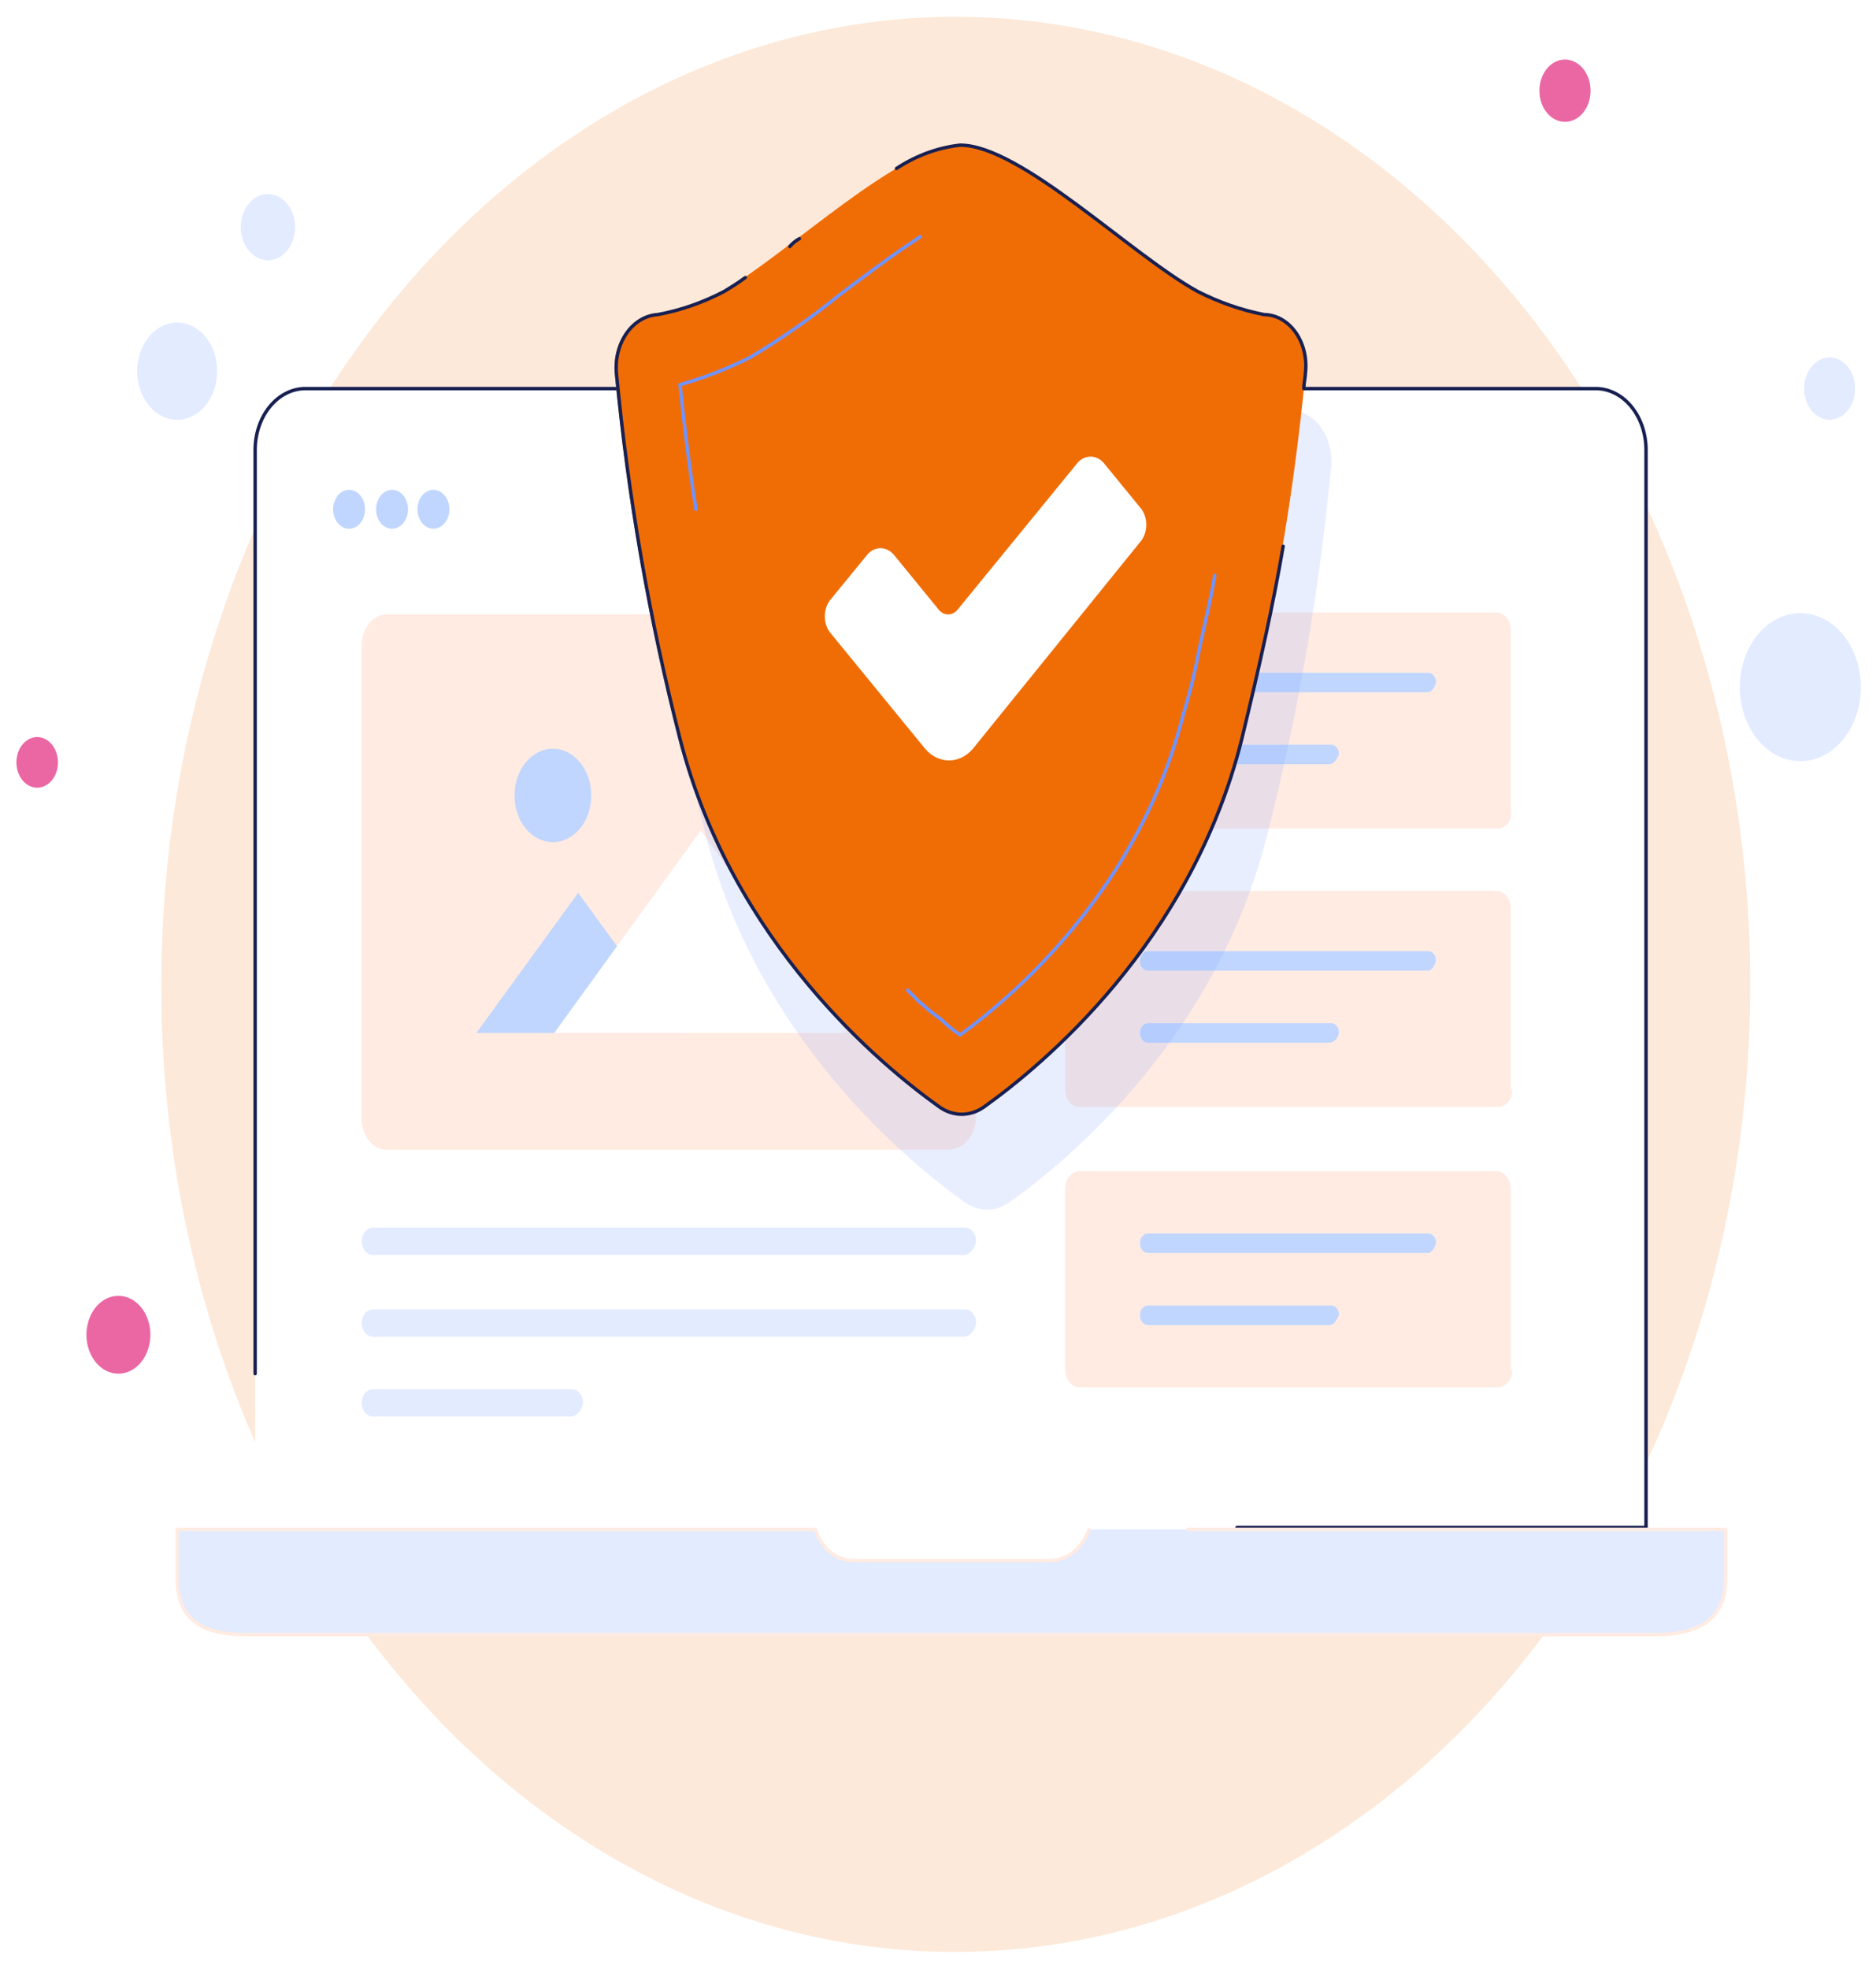 <svg width="551" height="578" viewBox="0 0 551 578" fill="none" xmlns="http://www.w3.org/2000/svg">
<g filter="url(#filter0_d_5072_4283)">
<path d="M279.662 569.086C325.859 569.341 371.078 552.896 409.59 521.835C448.103 490.774 478.176 446.495 496 394.608C513.823 342.721 518.596 285.56 509.711 230.368C500.827 175.175 478.687 124.436 446.095 84.576C413.503 44.717 371.927 17.532 326.633 6.466C281.34 -4.601 234.367 0.95 191.667 22.413C148.967 43.877 112.46 80.288 86.772 127.034C61.085 173.779 47.372 228.756 47.372 284.998C47.234 360.171 71.63 432.332 115.192 485.608C158.755 538.884 217.916 568.912 279.662 569.086V569.086Z" fill="#F06D06" fill-opacity="0.15"/>
<path d="M55.607 118.582C57.82 117.721 59.773 116.08 61.219 113.866C62.665 111.652 63.538 108.965 63.728 106.146C63.918 103.327 63.416 100.503 62.286 98.031C61.157 95.56 59.449 93.552 57.381 92.264C55.313 90.975 52.977 90.463 50.669 90.793C48.362 91.122 46.187 92.278 44.42 94.115C42.653 95.951 41.373 98.385 40.744 101.107C40.114 103.83 40.163 106.719 40.883 109.408C41.849 112.991 43.937 115.965 46.695 117.684C49.452 119.402 52.655 119.725 55.607 118.582V118.582Z" fill="#E2EBFF"/>
<path d="M81.12 71.96C82.626 71.375 83.955 70.259 84.939 68.753C85.923 67.247 86.517 65.419 86.647 63.502C86.777 61.584 86.436 59.663 85.667 57.981C84.899 56.3 83.737 54.934 82.33 54.057C80.924 53.181 79.334 52.832 77.765 53.056C76.195 53.281 74.715 54.067 73.513 55.317C72.311 56.566 71.441 58.222 71.013 60.074C70.585 61.927 70.618 63.892 71.109 65.721C71.765 68.158 73.185 70.18 75.06 71.349C76.935 72.517 79.113 72.737 81.12 71.96V71.96Z" fill="#E2EBFF"/>
<path d="M540.761 213.787C544.241 209.891 546.313 204.477 546.524 198.727C546.736 192.978 545.07 187.36 541.891 183.1C540.322 180.995 538.427 179.289 536.314 178.08C534.202 176.87 531.913 176.182 529.581 176.053C527.249 175.925 524.919 176.359 522.725 177.332C520.532 178.304 518.518 179.795 516.799 181.719C513.321 185.615 511.249 191.029 511.038 196.779C510.826 202.528 512.491 208.146 515.669 212.406C517.238 214.511 519.133 216.217 521.246 217.426C523.358 218.636 525.647 219.324 527.979 219.453C530.311 219.581 532.641 219.147 534.835 218.174C537.028 217.202 539.042 215.711 540.761 213.787V213.787Z" fill="#E2EBFF"/>
<path d="M542.436 116.83C543.9 115.187 544.77 112.905 544.856 110.483C544.942 108.061 544.236 105.697 542.894 103.906C542.232 103.022 541.433 102.305 540.543 101.798C539.652 101.291 538.689 101.004 537.707 100.952C536.725 100.9 535.744 101.085 534.821 101.497C533.898 101.908 533.051 102.538 532.329 103.349C530.866 104.993 529.997 107.275 529.911 109.696C529.826 112.117 530.53 114.482 531.872 116.273C532.533 117.157 533.333 117.873 534.223 118.38C535.113 118.888 536.077 119.175 537.059 119.227C538.041 119.279 539.021 119.094 539.944 118.682C540.867 118.271 541.714 117.641 542.436 116.83V116.83Z" fill="#E2EBFF"/>
<path d="M34.734 399.318C36.593 399.328 38.412 398.666 39.962 397.416C41.511 396.166 42.721 394.384 43.438 392.296C44.155 390.209 44.347 387.909 43.989 385.688C43.631 383.468 42.74 381.426 41.429 379.823C40.118 378.219 38.445 377.125 36.622 376.68C34.8 376.235 32.91 376.459 31.192 377.322C29.474 378.186 28.005 379.651 26.972 381.532C25.939 383.413 25.387 385.624 25.387 387.887C25.382 390.912 26.364 393.815 28.117 395.959C29.87 398.102 32.25 399.31 34.734 399.318V399.318Z" fill="#EA67A4"/>
<path d="M459.62 31.775C461.107 31.783 462.563 31.253 463.803 30.253C465.042 29.252 466.01 27.826 466.584 26.155C467.157 24.484 467.31 22.643 467.024 20.866C466.737 19.09 466.024 17.456 464.974 16.173C463.924 14.89 462.585 14.016 461.126 13.66C459.668 13.305 458.155 13.485 456.781 14.177C455.406 14.868 454.231 16.042 453.405 17.547C452.578 19.053 452.138 20.823 452.139 22.634C452.137 23.833 452.329 25.02 452.704 26.127C453.079 27.235 453.629 28.242 454.324 29.091C455.019 29.94 455.844 30.614 456.753 31.075C457.661 31.535 458.635 31.773 459.62 31.775V31.775Z" fill="#EA67A4"/>
<path d="M10.896 227.266C12.104 227.273 13.287 226.843 14.294 226.031C15.301 225.219 16.088 224.061 16.554 222.705C17.021 221.348 17.146 219.853 16.914 218.41C16.683 216.967 16.104 215.64 15.253 214.597C14.401 213.554 13.315 212.842 12.13 212.551C10.946 212.26 9.718 212.404 8.601 212.964C7.484 213.523 6.528 214.474 5.855 215.695C5.182 216.916 4.822 218.353 4.82 219.824C4.817 220.799 4.972 221.764 5.276 222.666C5.58 223.568 6.027 224.387 6.591 225.079C7.155 225.77 7.826 226.319 8.565 226.694C9.304 227.069 10.096 227.264 10.896 227.266V227.266Z" fill="#EA67A4"/>
<path d="M74.935 411.897V128.365C74.906 125.961 75.273 123.574 76.014 121.345C76.755 119.117 77.854 117.091 79.248 115.388C80.642 113.684 82.302 112.338 84.13 111.428C85.958 110.518 87.918 110.063 89.892 110.089H468.497C470.473 110.063 472.433 110.518 474.262 111.429C476.091 112.341 477.751 113.688 479.146 115.393C480.54 117.098 481.639 119.126 482.379 121.357C483.119 123.588 483.484 125.976 483.454 128.382V471.343L74.935 466.196" fill="white"/>
<path d="M74.935 399.319V128.376C74.905 125.971 75.271 123.583 76.011 121.353C76.752 119.123 77.851 117.096 79.245 115.391C80.639 113.687 82.3 112.34 84.128 111.429C85.957 110.518 87.917 110.063 89.892 110.089H468.497C470.473 110.063 472.433 110.518 474.262 111.429C476.091 112.341 477.752 113.688 479.146 115.393C480.54 117.098 481.639 119.126 482.379 121.357C483.119 123.588 483.485 125.976 483.454 128.382V444.478H363.33" stroke="#182052" stroke-miterlimit="10" stroke-linecap="round" stroke-linejoin="round"/>
<path d="M507.295 445.045V459.35C507.295 472.496 497.948 475.927 486.706 475.927H72.596C61.377 475.927 52.029 473.069 52.029 459.35V445.045H239.467C240.355 447.774 241.904 450.11 243.907 451.744C245.911 453.377 248.275 454.231 250.686 454.191H308.629C311.026 454.151 313.361 453.266 315.352 451.642C317.343 450.019 318.905 447.727 319.848 445.045H507.295Z" fill="#E2EBFF"/>
<path d="M348.838 445.045H506.829V459.35C506.829 472.496 497.476 475.927 486.239 475.927H72.596C61.377 475.927 52.029 473.069 52.029 459.35V445.045H239.467C240.355 447.774 241.904 450.11 243.907 451.744C245.911 453.377 248.275 454.231 250.686 454.191H308.629C311.026 454.151 313.361 453.266 315.352 451.642C317.343 450.019 318.905 447.727 319.848 445.045" stroke="#FFEBE2" stroke-miterlimit="10" stroke-linecap="round" stroke-linejoin="round"/>
<path d="M102.512 151.243C103.441 151.247 104.351 150.916 105.125 150.291C105.899 149.665 106.504 148.774 106.862 147.73C107.22 146.686 107.316 145.536 107.137 144.426C106.958 143.316 106.512 142.296 105.856 141.494C105.2 140.693 104.364 140.146 103.453 139.924C102.542 139.702 101.597 139.813 100.738 140.245C99.879 140.677 99.145 141.41 98.628 142.35C98.112 143.29 97.836 144.396 97.836 145.528C97.835 146.277 97.955 147.019 98.189 147.711C98.423 148.404 98.767 149.034 99.202 149.564C99.636 150.095 100.152 150.516 100.72 150.804C101.288 151.092 101.897 151.241 102.512 151.243V151.243Z" fill="#C0D6FF"/>
<path d="M115.133 151.243C116.062 151.247 116.972 150.916 117.746 150.291C118.521 149.665 119.125 148.774 119.483 147.73C119.841 146.686 119.937 145.536 119.758 144.426C119.579 143.316 119.133 142.296 118.477 141.494C117.822 140.693 116.985 140.146 116.074 139.924C115.163 139.702 114.218 139.813 113.359 140.245C112.5 140.677 111.766 141.41 111.249 142.35C110.733 143.29 110.457 144.396 110.457 145.528C110.456 146.277 110.576 147.019 110.81 147.711C111.045 148.404 111.389 149.034 111.823 149.564C112.257 150.095 112.773 150.516 113.341 150.804C113.909 151.092 114.518 151.241 115.133 151.243V151.243Z" fill="#C0D6FF"/>
<path d="M127.283 151.243C128.212 151.248 129.122 150.918 129.897 150.293C130.672 149.669 131.277 148.778 131.636 147.734C131.995 146.69 132.091 145.54 131.913 144.43C131.734 143.319 131.289 142.298 130.633 141.496C129.978 140.694 129.141 140.147 128.23 139.924C127.319 139.702 126.374 139.813 125.515 140.245C124.655 140.677 123.921 141.409 123.404 142.35C122.887 143.29 122.611 144.396 122.611 145.528C122.609 147.039 123.1 148.491 123.976 149.562C124.851 150.634 126.041 151.238 127.283 151.243V151.243Z" fill="#C0D6FF"/>
<path d="M439.514 239.271H317.053C316.498 239.271 315.949 239.139 315.437 238.88C314.926 238.621 314.461 238.242 314.07 237.763C313.679 237.285 313.37 236.717 313.16 236.092C312.95 235.467 312.844 234.798 312.848 234.124V180.966C312.845 180.291 312.951 179.623 313.161 178.999C313.371 178.375 313.681 177.808 314.071 177.33C314.462 176.852 314.927 176.473 315.439 176.215C315.95 175.956 316.499 175.823 317.053 175.824H439.514C440.068 175.823 440.617 175.956 441.128 176.215C441.64 176.473 442.105 176.852 442.495 177.33C442.886 177.808 443.196 178.375 443.406 178.999C443.616 179.623 443.722 180.291 443.719 180.966V234.124C444.19 236.981 442.319 239.271 439.514 239.271Z" fill="#FFEBE2"/>
<path d="M444.19 315.862C444.194 316.537 444.088 317.206 443.878 317.831C443.668 318.455 443.359 319.023 442.968 319.502C442.577 319.98 442.113 320.36 441.601 320.618C441.089 320.877 440.54 321.01 439.986 321.009H317.053C316.498 321.01 315.949 320.877 315.437 320.618C314.926 320.36 314.461 319.98 314.07 319.502C313.679 319.023 313.37 318.455 313.16 317.831C312.95 317.206 312.844 316.537 312.848 315.862V262.715C312.844 262.041 312.95 261.372 313.16 260.747C313.37 260.122 313.679 259.554 314.07 259.076C314.461 258.597 314.926 258.218 315.437 257.959C315.949 257.7 316.498 257.568 317.053 257.568H439.514C440.069 257.568 440.618 257.7 441.129 257.959C441.641 258.218 442.106 258.597 442.497 259.076C442.888 259.554 443.197 260.122 443.407 260.747C443.617 261.372 443.723 262.041 443.719 262.715V315.873L444.19 315.862Z" fill="#FFEBE2"/>
<path d="M419.42 199.259H337.154C336.531 199.259 335.934 198.958 335.494 198.422C335.054 197.886 334.807 197.159 334.807 196.401C334.807 195.643 335.054 194.916 335.494 194.381C335.934 193.845 336.531 193.544 337.154 193.544H419.42C419.733 193.522 420.046 193.581 420.338 193.716C420.631 193.852 420.896 194.062 421.117 194.332C421.338 194.602 421.509 194.926 421.62 195.283C421.73 195.64 421.778 196.021 421.758 196.401C421.287 198.1 420.354 199.259 419.42 199.259Z" fill="#C0D6FF"/>
<path d="M390.439 220.382H337.154C336.531 220.382 335.934 220.081 335.494 219.545C335.054 219.009 334.807 218.282 334.807 217.524C334.807 216.766 335.054 216.039 335.494 215.504C335.934 214.968 336.531 214.667 337.154 214.667H390.906C391.219 214.645 391.532 214.704 391.824 214.84C392.116 214.976 392.382 215.185 392.603 215.455C392.824 215.726 392.995 216.05 393.106 216.406C393.216 216.763 393.263 217.144 393.244 217.524C392.778 218.711 391.84 220.382 390.439 220.382Z" fill="#C0D6FF"/>
<path d="M419.42 280.997H337.154C336.531 280.997 335.934 280.696 335.494 280.16C335.054 279.624 334.807 278.897 334.807 278.139C334.807 277.382 335.054 276.655 335.494 276.119C335.934 275.583 336.531 275.282 337.154 275.282H419.42C419.733 275.26 420.046 275.319 420.338 275.455C420.631 275.591 420.896 275.801 421.117 276.071C421.338 276.341 421.509 276.665 421.62 277.021C421.73 277.378 421.778 277.759 421.758 278.139C421.287 279.855 420.354 280.997 419.42 280.997Z" fill="#C0D6FF"/>
<path d="M390.439 302.144H337.154C336.531 302.144 335.934 301.842 335.494 301.307C335.054 300.771 334.807 300.044 334.807 299.286C334.807 298.528 335.054 297.801 335.494 297.265C335.934 296.729 336.531 296.428 337.154 296.428H390.906C391.219 296.406 391.532 296.465 391.824 296.601C392.116 296.737 392.382 296.947 392.603 297.217C392.824 297.487 392.995 297.811 393.106 298.168C393.216 298.524 393.263 298.905 393.244 299.286C393.106 300.075 392.755 300.786 392.247 301.304C391.738 301.822 391.102 302.118 390.439 302.144V302.144Z" fill="#C0D6FF"/>
<path d="M444.186 398.176C444.19 398.851 444.083 399.52 443.874 400.144C443.664 400.769 443.355 401.337 442.964 401.815C442.573 402.294 442.108 402.673 441.596 402.932C441.084 403.191 440.535 403.324 439.981 403.323H317.053C316.498 403.324 315.949 403.191 315.437 402.932C314.926 402.673 314.461 402.294 314.07 401.815C313.679 401.337 313.37 400.769 313.16 400.144C312.95 399.52 312.844 398.851 312.848 398.176V345.018C312.844 344.343 312.95 343.674 313.16 343.05C313.37 342.425 313.679 341.857 314.07 341.379C314.461 340.9 314.926 340.521 315.437 340.262C315.949 340.003 316.498 339.87 317.053 339.871H439.514C440.069 339.87 440.618 340.002 441.131 340.26C441.643 340.519 442.109 340.898 442.5 341.377C442.891 341.855 443.201 342.423 443.411 343.048C443.621 343.673 443.727 344.343 443.724 345.018V398.176H444.186Z" fill="#FFEBE2"/>
<path d="M419.42 363.88H337.154C336.531 363.88 335.934 363.579 335.494 363.043C335.054 362.507 334.807 361.78 334.807 361.022C334.807 360.264 335.054 359.538 335.494 359.002C335.934 358.466 336.531 358.165 337.154 358.165H419.42C419.733 358.143 420.046 358.202 420.338 358.338C420.631 358.474 420.896 358.684 421.117 358.954C421.338 359.224 421.509 359.548 421.62 359.904C421.73 360.261 421.778 360.642 421.758 361.022C421.287 362.738 420.354 363.88 419.42 363.88Z" fill="#C0D6FF"/>
<path d="M390.439 385.03H337.154C336.531 385.03 335.934 384.729 335.494 384.193C335.054 383.657 334.807 382.931 334.807 382.173C334.807 381.415 335.054 380.688 335.494 380.152C335.934 379.616 336.531 379.315 337.154 379.315H390.906C391.219 379.293 391.532 379.352 391.824 379.488C392.116 379.624 392.382 379.834 392.603 380.104C392.824 380.374 392.995 380.698 393.106 381.055C393.216 381.411 393.263 381.792 393.244 382.173C392.778 383.315 391.84 385.03 390.439 385.03Z" fill="#C0D6FF"/>
<path d="M278.723 333.582H113.714C112.726 333.596 111.746 333.368 110.831 332.913C109.916 332.457 109.086 331.784 108.388 330.931C107.691 330.078 107.141 329.064 106.771 327.949C106.401 326.833 106.218 325.639 106.234 324.436V185.539C106.216 184.334 106.398 183.138 106.767 182.021C107.136 180.903 107.686 179.887 108.383 179.033C109.081 178.178 109.912 177.503 110.828 177.047C111.743 176.59 112.725 176.362 113.714 176.376H279.19C280.179 176.363 281.16 176.591 282.075 177.048C282.99 177.505 283.821 178.18 284.518 179.035C285.215 179.889 285.764 180.905 286.133 182.022C286.502 183.139 286.683 184.335 286.666 185.539V324.441C286.513 326.895 285.614 329.19 284.146 330.881C282.677 332.571 280.744 333.534 278.723 333.582V333.582Z" fill="#FFEBE2"/>
<path d="M199.733 299.287H139.9L169.815 258.133L199.733 299.287Z" fill="#C0D6FF"/>
<path d="M248.809 299.285H162.791L205.8 239.838L248.809 299.285Z" fill="white"/>
<path d="M162.34 243.27C164.571 243.282 166.755 242.487 168.615 240.987C170.475 239.487 171.927 237.349 172.787 234.843C173.648 232.337 173.878 229.576 173.449 226.911C173.02 224.245 171.951 221.795 170.377 219.87C168.803 217.945 166.795 216.633 164.608 216.098C162.42 215.564 160.152 215.832 158.09 216.869C156.027 217.905 154.264 219.664 153.024 221.921C151.783 224.179 151.121 226.834 151.121 229.55C151.118 231.348 151.405 233.129 151.967 234.791C152.529 236.454 153.354 237.965 154.396 239.239C155.438 240.513 156.676 241.525 158.039 242.217C159.402 242.908 160.863 243.266 162.34 243.27V243.27Z" fill="#C0D6FF"/>
<path d="M283.4 388.457H109.534C108.662 388.457 107.825 388.035 107.209 387.284C106.592 386.534 106.246 385.516 106.246 384.454C106.246 383.393 106.592 382.375 107.209 381.624C107.825 380.874 108.662 380.452 109.534 380.452H283.4C283.834 380.441 284.265 380.536 284.667 380.733C285.069 380.931 285.434 381.225 285.74 381.599C286.045 381.973 286.286 382.419 286.446 382.909C286.606 383.399 286.683 383.924 286.672 384.452C286.544 385.454 286.159 386.382 285.571 387.102C284.983 387.821 284.223 388.296 283.4 388.457Z" fill="#E2EBFF"/>
<path d="M283.4 364.453H109.534C108.662 364.453 107.825 364.031 107.209 363.281C106.592 362.53 106.246 361.512 106.246 360.451C106.246 359.389 106.592 358.371 107.209 357.62C107.825 356.87 108.662 356.448 109.534 356.448H283.4C283.834 356.437 284.265 356.532 284.667 356.73C285.069 356.927 285.434 357.221 285.74 357.595C286.045 357.969 286.286 358.415 286.446 358.905C286.606 359.395 286.683 359.92 286.672 360.448C286.544 361.45 286.159 362.378 285.571 363.098C284.983 363.817 284.223 364.292 283.4 364.453V364.453Z" fill="#E2EBFF"/>
<path d="M167.948 411.896H109.52C108.648 411.896 107.812 411.474 107.195 410.724C106.579 409.973 106.232 408.955 106.232 407.894C106.232 406.832 106.579 405.814 107.195 405.064C107.812 404.313 108.648 403.892 109.52 403.892H167.948C168.382 403.88 168.812 403.976 169.215 404.173C169.617 404.37 169.982 404.665 170.287 405.038C170.593 405.412 170.834 405.858 170.994 406.348C171.154 406.839 171.231 407.363 171.22 407.891C171.092 408.894 170.707 409.822 170.119 410.541C169.531 411.261 168.771 411.735 167.948 411.896V411.896Z" fill="#E2EBFF"/>
<g opacity="0.3">
<path opacity="0.6" d="M378.753 116.373C372.01 115.044 365.419 112.748 359.12 109.532C339.958 98.102 307.705 66.641 289.944 66.641C272.182 66.641 239.929 98.08 220.301 109.532C214.017 112.825 207.413 115.123 200.649 116.373C198.91 116.471 197.205 117 195.639 117.927C194.074 118.854 192.679 120.16 191.542 121.765C190.405 123.371 189.548 125.241 189.025 127.263C188.501 129.284 188.321 131.415 188.497 133.524C191.973 169.978 198.238 205.957 207.21 240.993C222.634 301.013 266.572 337.02 283.401 349.024C285.388 350.428 287.646 351.167 289.944 351.167C292.242 351.167 294.499 350.428 296.486 349.024C313.315 337.015 357.253 301.002 372.228 240.993C381.194 205.958 387.453 169.981 390.924 133.53C391.172 131.403 391.043 129.237 390.546 127.176C390.049 125.115 389.196 123.208 388.042 121.582C386.889 119.957 385.464 118.651 383.861 117.752C382.259 116.854 380.517 116.383 378.753 116.373Z" fill="#84A2FF"/>
</g>
<path d="M371.273 88.364C364.529 87.03 357.939 84.728 351.64 81.507C332.007 70.645 299.754 38.615 281.997 38.615C264.24 38.615 231.983 70.054 212.354 81.507C206.077 84.803 199.479 87.108 192.721 88.364C190.982 88.462 189.278 88.991 187.712 89.918C186.147 90.845 184.753 92.15 183.616 93.755C182.479 95.359 181.622 97.229 181.098 99.25C180.574 101.271 180.394 103.401 180.569 105.51C184.044 141.962 190.308 177.939 199.278 212.973C215.159 272.994 259.092 309.006 275.921 321.01C277.909 322.413 280.166 323.152 282.464 323.152C284.762 323.152 287.019 322.413 289.007 321.01C305.835 309.006 349.769 272.994 364.73 212.979C373.696 177.944 379.954 141.967 383.426 105.515C383.601 103.406 383.421 101.276 382.898 99.254C382.374 97.232 381.517 95.362 380.38 93.757C379.243 92.152 377.849 90.846 376.283 89.918C374.717 88.991 373.012 88.462 371.273 88.364V88.364Z" fill="#F06D06"/>
<path d="M382.958 110.089C382.958 108.373 383.415 106.657 383.415 105.515C383.663 103.392 383.534 101.229 383.038 99.171C382.543 97.113 381.691 95.209 380.541 93.584C379.391 91.96 377.969 90.654 376.371 89.753C374.772 88.853 373.034 88.379 371.272 88.364C364.528 87.03 357.938 84.728 351.639 81.507C332.006 70.645 299.758 38.615 281.996 38.615C275.448 39.341 269.088 41.674 263.301 45.472" stroke="#182052" stroke-miterlimit="10" stroke-linecap="round" stroke-linejoin="round"/>
<path d="M218.897 77.502C216.559 79.218 214.692 80.359 212.821 81.501C206.545 84.799 199.949 87.106 193.192 88.364C191.453 88.462 189.748 88.991 188.182 89.918C186.617 90.846 185.222 92.152 184.085 93.757C182.948 95.362 182.091 97.232 181.568 99.254C181.044 101.276 180.864 103.406 181.04 105.515C184.511 141.965 190.77 177.94 199.735 212.973C215.159 272.994 259.097 309.006 275.921 321.01C277.909 322.414 280.166 323.153 282.464 323.153C284.762 323.153 287.019 322.414 289.007 321.01C305.835 309.006 349.773 272.994 364.726 212.979C369.868 191.811 374.073 172.967 376.878 156.389" stroke="#182052" stroke-miterlimit="10" stroke-linecap="round" stroke-linejoin="round"/>
<path d="M234.787 66.082C233.751 66.64 232.802 67.413 231.982 68.366" stroke="#182052" stroke-miterlimit="10" stroke-linecap="round" stroke-linejoin="round"/>
<path d="M204.407 145.528C202.069 130.666 200.668 118.088 199.73 108.947C206.751 106.954 213.629 104.277 220.297 100.943C229.347 95.561 238.092 89.449 246.473 82.65C252.549 78.076 262.364 70.645 270.311 65.504" stroke="#7093FF" stroke-miterlimit="10" stroke-linecap="round" stroke-linejoin="round"/>
<path d="M356.782 164.961C355.378 173.534 353.044 182.106 351.173 191.827C350.14 196.668 348.892 201.438 347.435 206.115C334.816 255.847 299.292 287.28 282.006 299.858C280.031 298.534 278.154 297.004 276.396 295.285C272.91 292.811 269.624 289.941 266.582 286.712" stroke="#7093FF" stroke-miterlimit="10" stroke-linecap="round" stroke-linejoin="round"/>
<path d="M271.715 215.831L243.658 181.534C242.754 180.265 242.256 178.641 242.256 176.961C242.256 175.28 242.754 173.657 243.658 172.387L254.877 158.668C255.911 157.562 257.241 156.952 258.617 156.952C259.994 156.952 261.323 157.562 262.358 158.668L275.444 174.671C275.816 175.21 276.281 175.644 276.806 175.941C277.331 176.238 277.903 176.392 278.482 176.392C279.061 176.392 279.632 176.238 280.157 175.941C280.682 175.644 281.147 175.21 281.52 174.671L316.577 131.779C317.611 130.675 318.94 130.066 320.315 130.066C321.69 130.066 323.019 130.675 324.053 131.779L335.272 145.499C336.176 146.769 336.674 148.392 336.674 150.073C336.674 151.753 336.176 153.377 335.272 154.646L285.752 215.831C283.865 218.038 281.35 219.271 278.733 219.271C276.117 219.271 273.601 218.038 271.715 215.831V215.831Z" fill="white"/>
</g>
<defs>
<filter id="filter0_d_5072_4283" x="0.82" y="0.912" width="549.723" height="576.178" filterUnits="userSpaceOnUse" color-interpolation-filters="sRGB">
<feFlood flood-opacity="0" result="BackgroundImageFix"/>
<feColorMatrix in="SourceAlpha" type="matrix" values="0 0 0 0 0 0 0 0 0 0 0 0 0 0 0 0 0 0 127 0" result="hardAlpha"/>
<feOffset dy="4"/>
<feGaussianBlur stdDeviation="2"/>
<feComposite in2="hardAlpha" operator="out"/>
<feColorMatrix type="matrix" values="0 0 0 0 0 0 0 0 0 0 0 0 0 0 0 0 0 0 0.25 0"/>
<feBlend mode="normal" in2="BackgroundImageFix" result="effect1_dropShadow_5072_4283"/>
<feBlend mode="normal" in="SourceGraphic" in2="effect1_dropShadow_5072_4283" result="shape"/>
</filter>
</defs>
</svg>
